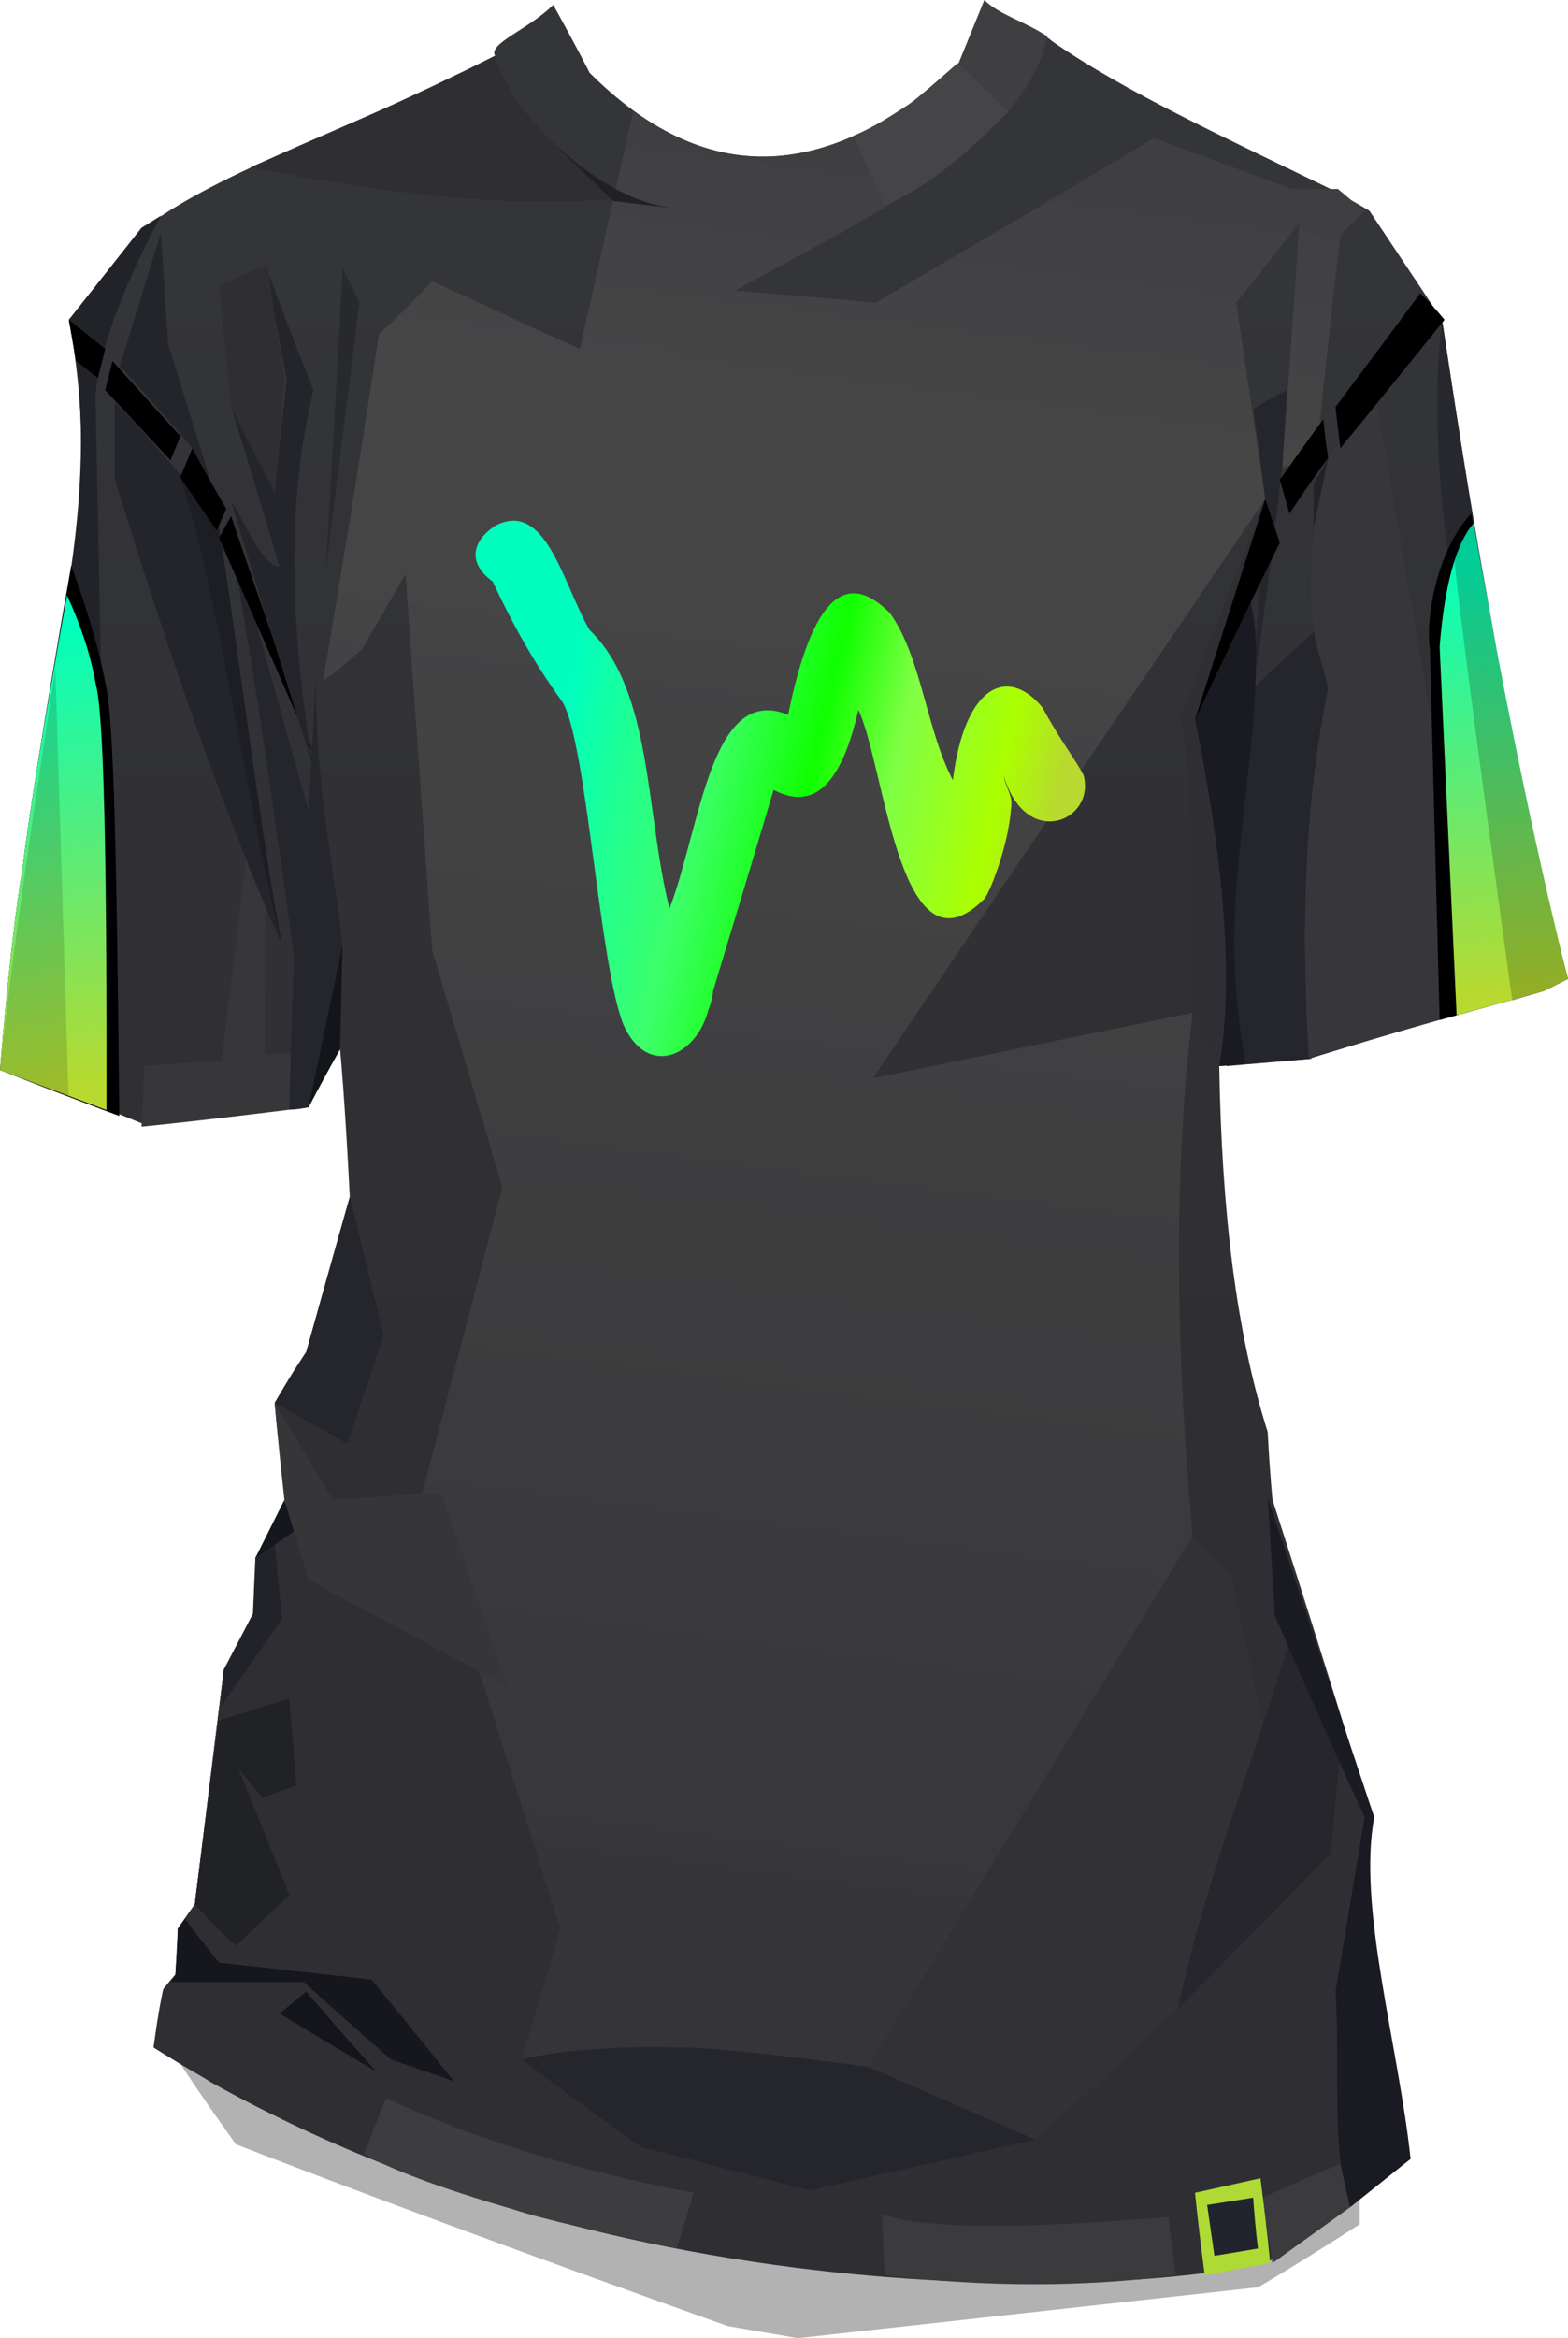 <?xml version="1.0" encoding="UTF-8" standalone="no"?>
<svg
   width="647.428"
   height="965"
   viewBox="0 0 647.428 965"
   version="1.1"
   id="svg103"
   sodipodi:docname="cb-layer-1011.svg"
   xmlns:inkscape="http://www.inkscape.org/namespaces/inkscape"
   xmlns:sodipodi="http://sodipodi.sourceforge.net/DTD/sodipodi-0.dtd"
   xmlns="http://www.w3.org/2000/svg"
   xmlns:svg="http://www.w3.org/2000/svg">
  <sodipodi:namedview
     id="namedview105"
     pagecolor="#ffffff"
     bordercolor="#666666"
     borderopacity="1.0"
     inkscape:pageshadow="2"
     inkscape:pageopacity="0.0"
     inkscape:pagecheckerboard="0" />
  <defs
     id="defs43">
    <linearGradient
       x1="389.063"
       y1="87.249"
       x2="389.063"
       y2="779.782"
       id="id-80410"
       gradientTransform="scale(0.828,1.208)"
       gradientUnits="userSpaceOnUse">
      <stop
         stop-color="#343538"
         offset="0%"
         id="stop2" />
      <stop
         stop-color="#313135"
         offset="29%"
         id="stop4" />
      <stop
         stop-color="#2F2F33"
         offset="59%"
         id="stop6" />
      <stop
         stop-color="#2F2F33"
         offset="100%"
         id="stop8" />
    </linearGradient>
    <linearGradient
       x1="525.069"
       y1="42.394"
       x2="488.731"
       y2="599.576"
       id="id-80411"
       gradientTransform="scale(0.71,1.408)"
       gradientUnits="userSpaceOnUse">
      <stop
         stop-color="#3F3E41"
         offset="0%"
         id="stop11" />
      <stop
         stop-color="#484848"
         offset="16%"
         stop-opacity="0.918"
         id="stop13" />
      <stop
         stop-color="#353538"
         offset="100%"
         id="stop15" />
    </linearGradient>
    <linearGradient
       x1="60.611"
       y1="8.778"
       x2="62.685"
       y2="101.094"
       id="id-80412"
       gradientTransform="scale(0.511,1.957)"
       gradientUnits="userSpaceOnUse">
      <stop
         stop-color="#00FFBE"
         offset="0%"
         id="stop18" />
      <stop
         stop-color="#B7D930"
         offset="100%"
         id="stop20" />
    </linearGradient>
    <linearGradient
       x1="53.721"
       y1="12.755"
       x2="55.914"
       y2="110.33"
       id="id-80413"
       gradientTransform="scale(0.515,1.943)"
       gradientUnits="userSpaceOnUse">
      <stop
         stop-color="#00FFBE"
         offset="0%"
         id="stop23" />
      <stop
         stop-color="#B7D930"
         offset="100%"
         id="stop25" />
    </linearGradient>
    <linearGradient
       x1="431.525"
       y1="347.246"
       x2="240.518"
       y2="309.516"
       id="id-80414"
       gradientTransform="scale(1.067,0.937)"
       gradientUnits="userSpaceOnUse">
      <stop
         stop-color="#B7D930"
         offset="0%"
         id="stop28" />
      <stop
         stop-color="#ABFF00"
         offset="12%"
         id="stop30" />
      <stop
         stop-color="#81FF45"
         offset="33%"
         id="stop32" />
      <stop
         stop-color="#0FFF00"
         offset="49%"
         id="stop34" />
      <stop
         stop-color="#3DFF6A"
         offset="70%"
         id="stop36" />
      <stop
         stop-color="#22FF8F"
         offset="85%"
         id="stop38" />
      <stop
         stop-color="#00FFBE"
         offset="100%"
         id="stop40" />
    </linearGradient>
  </defs>
  <g
     transform="translate(-22.572)"
     id="id-80415">
    <g
       transform="translate(24)"
       id="id-80416">
      <path
         d="m 70,847 c 196,96 359,116 490,61 0,7 0,10 0,10 -28,18 -42,26 -42,26 -127,14 -190,21 -190,21 l -29,-5 C 212,929 145,904 96,885 78,860 70,847 70,847 Z"
         fill="#000000"
         fill-opacity="0.303"
         id="id-80417" />
      <path
         d="m 62,845 c 2,-16 4,-24 4,-24 3,-4 5,-6 5,-6 1,-13 1,-19 1,-19 4,-6 7,-10 7,-10 8,-65 12,-97 12,-97 10,-16 15,-24 15,-24 -1,-14 -2,-22 -2,-22 9,-16 13,-24 13,-24 -4,-26 -5,-40 -5,-40 8,-14 13,-21 13,-21 12,-43 18,-64 18,-64 -2,-40 -4,-61 -4,-61 -9,16 -13,24 -13,24 -46,5 -68,7 -68,7 C 19,448 0,441 0,441 11,288 45,227 27,132 47,107 57,95 57,95 89,70 150,51 203,23 c -3,-5 14,-11 24,-21 10,18 15,28 15,28 47,47 97,46 151,-2 17,-15 31,-19 40,-11 30,21 74,41 117,62 9,5 14,8 14,8 20,30 30,45 30,45 14,93 29,186 50,269 -5,5 -8,7 -8,7 -65,19 -97,29 -97,29 -25,2 -37,3 -37,3 1,60 7,110 20,151 1,19 2,28 2,28 28,87 41,131 41,131 -7,27 5,84 16,141 -16,11 -24,21 -58,42 -48,14 -279,28 -461,-88 z"
         fill="url(#id-80410)"
         id="id-80418"
         style="fill:url(#id-80410)" />
      <path
         d="m 112,873 c 1,-20 2,-30 2,-30 -16,-12 -24,-18 -24,-18 7,-9 10,-14 10,-14 -5,-2 -8,-4 -8,-4 20,-12 29,-18 29,-18 -11,-27 -17,-41 -17,-41 12,-8 17,-11 17,-11 l -9,-107 -8,13 2,24 -15,22 -12,97 -7,10 -1,19 -5,6 -4,24 c 11,7 19,11 23,14 18,10 27,14 27,14 z"
         fill="#2f2f33"
         id="id-80419" />
      <path
         d="m 154,855 c -27,-16 -40,-24 -40,-24 l 11,-9 c 19,22 29,33 29,33 z"
         fill="#13151a"
         id="id-80420" />
      <path
         d="m 186,859 c -17,-6 -26,-9 -26,-9 -24,-21 -36,-32 -36,-32 H 69 l 2,-3 c 1,-13 1,-19 1,-19 2,-3 3,-4 3,-4 9,12 14,18 14,18 l 63,7 c 23,28 34,42 34,42 z"
         fill="#15171d"
         id="id-80421" />
      <path
         d="m 79,786 c 11,12 17,17 17,17 15,-14 22,-21 22,-21 -14,-35 -21,-52 -21,-52 l 10,12 c 10,-4 14,-5 14,-5 -2,-24 -3,-36 -3,-36 l -29,9 c -7,51 -10,76 -10,76 z"
         fill="#202226"
         id="id-80422" />
      <path
         d="m 90,704 c 17,-24 25,-36 25,-36 l -3,-31 -8,6 -1,23 -12,23 c -1,10 -1,15 -1,15 z"
         fill="#222329"
         id="id-80423" />
      <path
         d="m 104,643 16,-11 -4,-13 c -8,16 -12,24 -12,24 z"
         fill="#15171e"
         id="id-80424" />
      <path
         d="m 112,579 c 20,11 30,17 30,17 10,-30 15,-45 15,-45 l -14,-57 -18,64 c -9,14 -13,21 -13,21 z"
         fill="#25262c"
         id="id-80425" />
      <path
         d="m 126,457 -4,-130 18,63 -1,43 c -9,16 -13,24 -13,24 z"
         fill="#12151a"
         id="id-80426" />
      <path
         d="m 57,465 c 1,-17 1,-25 1,-25 22,-2 32,-2 32,-2 7,-56 10,-84 10,-84 5,11 7,18 8,19 0,0 0,0 0,0 0,42 0,62 0,62 7,0 11,0 11,0 l -1,23 c -40,5 -61,7 -61,7 z"
         fill="#37373a"
         id="id-80427" />
      <path
         d="m 118,458 c 1,-42 2,-63 2,-63 -8,-58 -16,-116 -28,-182 23,82 34,122 34,122 l 3,-55 c 0,45 7,74 11,110 l -14,67 c -5,1 -8,1 -8,1 z"
         fill="#25262c"
         id="id-80428" />
      <path
         d="m 46,166 c 0,21 0,32 0,32 22,71 45,138 69,192 C 105,335 93,281 81,213 84,205 86,200 86,200 74,161 68,142 68,142 66,111 65,96 65,96 c -11,36 -17,55 -17,55 20,22 30,34 30,34 l -3,13 C 56,176 46,166 46,166 Z"
         fill="#24252a"
         id="id-80429" />
      <path
         d="m 78,185 -5,12 C 90,249 99,327 115,390 106,344 94,244 86,200 81,190 78,185 78,185 Z"
         fill="#1d1d24"
         id="id-80430" />
      <path
         d="m 78,185 -5,12 15,22 4,-9 C 82,193 78,185 78,185 Z"
         fill="#000000"
         id="id-80431" />
      <path
         d="m 94,213 -5,9 39,89 C 105,246 94,213 94,213 Z"
         fill="#000000"
         id="id-80432" />
      <path
         d="m 94,207 c 6,8 12,26 20,27 -13,-44 -20,-66 -20,-66 12,24 18,35 18,35 3,-30 5,-46 5,-46 -6,-32 -9,-48 -9,-48 13,35 20,52 20,52 -11,45 -10,97 0,156 C 105,244 94,207 94,207 Z"
         fill="#24252b"
         id="id-80433" />
      <path
         d="m 140,111 c 5,9 7,14 7,14 l -14,111 c 5,-84 7,-125 7,-125 z"
         fill="#27292d"
         id="id-80434" />
      <path
         d="m 132,281 c 16,-95 23,-143 23,-143 15,-14 22,-22 22,-22 41,19 61,28 61,28 l 22,-98 c 37,27 82,28 134,-19 L 405,0 c 6,6 17,9 26,15 -9,44 -71,73 -129,105 39,3 58,5 58,5 77,-45 115,-68 115,-68 38,14 57,21 57,21 12,0 19,0 19,0 7,6 11,9 11,9 -7,7 -10,10 -10,10 -7,61 -10,92 -10,92 -10,3 -14,4 -14,4 5,-68 7,-101 7,-101 -17,22 -26,33 -26,33 8,54 12,81 12,81 -108,159 -162,239 -162,239 88,-18 132,-27 132,-27 -8,66 -7,139 0,216 -89,146 -134,219 -134,219 -53,-6 -105,-12 -143,-3 l 16,-54 -57,-180 33,-126 -29,-98 -11,-155 -18,31 c -10,9 -16,13 -16,13 z"
         fill="url(#id-80411)"
         id="id-80435"
         style="fill:url(#id-80411)" />
      <path
         d="m 112,579 c 16,27 24,40 24,40 30,-2 45,-3 45,-3 18,54 27,80 27,80 l -82,-44 -10,-33 c -3,-27 -4,-40 -4,-40 z"
         fill="#363639"
         id="id-80436" />
      <path
         d="m 214,850 c 32,24 49,36 49,36 47,12 70,18 70,18 62,-14 93,-21 93,-21 -11,-6 -20,-10 -26,-12 -9,-4 -23,-10 -43,-18 -38,-5 -64,-8 -78,-8 -45,-1 -65,5 -65,5 z"
         fill="#24262b"
         id="id-80437" />
      <path
         d="m 357,853 c 46,20 69,30 69,30 40,-36 59,-54 59,-54 24,-79 35,-118 35,-118 L 507,651 491,634 C 402,780 357,853 357,853 Z"
         fill="#323236"
         id="id-80438" />
      <path
         d="m 485,829 c 11,-53 31,-101 46,-152 14,30 21,45 21,45 l -4,43 c -42,43 -63,64 -63,64 z"
         fill="#26262c"
         id="id-80439" />
      <path
         d="m 522,618 c 2,32 3,49 3,49 24,55 37,83 37,83 -8,48 -12,72 -12,72 2,29 -2,66 6,89 l 25,-20 C 576,844 559,787 566,750 Z"
         fill="#1a1b22"
         id="id-80440" />
      <path
         d="m 516,169 c 9,-6 14,-8 14,-8 l -2,32 c -7,60 -12,91 -12,91 17,-16 26,-24 26,-24 5,16 8,23 8,23 -9,69 -13,103 -13,103 l 3,51 c -24,2 -35,3 -35,3 1,-42 2,-73 4,-94 2,-31 6,-78 12,-140 -3,-25 -5,-37 -5,-37 z"
         fill="#25262c"
         id="id-80441" />
      <path
         d="m 539,437 c -4,-67 0,-114 8,-153 -4,-19 -12,-22 -3,-92 15,-18 23,-26 23,-26 l 43,250 c -48,14 -71,20 -71,21 z"
         fill="#37373b"
         id="id-80442" />
      <path
         d="m 521,206 -35,90 c 6,35 5,80 5,122 l 11,22 c 7,-82 12,-136 14,-162 4,-48 5,-72 5,-72 z"
         fill="#2f2f33"
         id="id-80443" />
      <path
         d="m 594,132 c -9,74 14,173 42,276 l 8,-7 C 624,316 608,226 594,132 Z"
         fill="#27282d"
         id="id-80444" />
      <path
         d="m 585,121 c 7,7 10,11 10,11 -29,36 -43,53 -43,53 l -2,-17 c 24,-32 35,-47 35,-47 z"
         fill="#000000"
         id="id-80445" />
      <path
         d="m 545,173 c 1,11 2,16 2,16 -11,15 -16,23 -16,23 l -4,-14 c 12,-17 18,-25 18,-25 z"
         fill="#000000"
         id="id-80446" />
      <path
         d="m 541,200 c 0,12 0,18 0,18 l 6,-29 c -4,7 -6,11 -6,11 z"
         fill="#222228"
         id="id-80447" />
      <path
         d="m 502,440 11,-1 c -7,-36 -5,-66 -2,-93 3,-30 7,-56 6,-82 0,-9 -3,-19 -5,-29 l -20,62 c 12,59 16,107 10,143 z"
         fill="#1a1b22"
         id="id-80448" />
      <path
         d="m 527,224 c -4,-12 -6,-18 -6,-18 l -29,91 c 23,-49 35,-73 35,-73 z"
         fill="#000000"
         id="id-80449" />
      <path
         d="m 351,56 c 9,20 13,29 13,29 25,-12 36,-25 51,-39 L 394,26 c -9,8 -16,14 -20,17 -8,5 -15,10 -23,13 z"
         fill="#454548"
         id="id-80450" />
      <path
         d="m 253,82 c -45,4 -96,-2 -151,-13 33,-14 65,-28 101,-46 4,16 21,36 50,59 z"
         fill="#2f2f33"
         id="id-80451" />
      <path
         d="m 223,55 c 19,19 29,28 29,28 l 25,3 C 260,84 242,74 223,55 Z"
         fill="#1f2126"
         id="id-80452" />
      <path
         d="m 109,109 -20,9 5,50 18,35 4,-47 c -5,-31 -7,-47 -7,-47 z"
         fill="#2f2f32"
         id="id-80453" />
      <path
         d="M 65,89 C 48,121 39,147 38,164 L 44,459 0,441 C 5,380 16,308 28,234 33,199 34,164 27,132 L 57,94 c 5,-3 8,-5 8,-5 z"
         fill="#222328"
         id="id-80454" />
      <path
         d="m 27,132 c 10,8 15,12 15,12 l -3,12 -9,-7 c -2,-11 -3,-17 -3,-17 z"
         fill="#000000"
         id="id-80455" />
      <path
         d="m 45,149 c 19,21 28,31 28,31 l -4,10 -27,-29 c 2,-8 3,-12 3,-12 z"
         fill="#000000"
         id="id-80456" />
      <path
         d="m 149,889 c 6,-16 9,-23 9,-23 37,17 79,30 127,39 l -7,23 c -32,-7 -55,-12 -67,-16 -31,-9 -52,-17 -62,-23 z"
         fill="#3d3d3f"
         id="id-80457" />
      <path
         d="m 363,914 c 0,17 1,25 1,25 41,5 83,5 120,0 l -3,-24 c -61,5 -100,5 -118,-1 z"
         fill="#3b3b3e"
         id="id-80458" />
      <path
         d="m 524,934 c -3,-18 -4,-27 -4,-27 22,-10 32,-14 32,-14 l 4,18 z"
         fill="#3b3b3e"
         id="id-80459" />
    </g>
    <path
       d="m 516,905 c 18,-4 27,-6 27,-6 3,23 4,35 4,35 l -27,5 c -3,-23 -4,-34 -4,-34 z"
       fill="#afda36"
       id="id-80460" />
    <path
       d="m 540,907 c 1,14 2,21 2,21 -12,2 -18,3 -18,3 l -3,-21 c 13,-2 19,-3 19,-3 z"
       fill="#21242c"
       id="id-80461" />
    <g
       transform="translate(0,210)"
       id="id-80462">
      <g
         transform="translate(612,1)"
         id="id-80463">
        <path
           d="M 1,57 C -1,44 4,16 18,1 29,63 40,126 58,193 l -10,5 -43,12 z"
           fill="#000000"
           id="id-80464" />
        <path
           d="M 5,56 C 7,30 12,13 19,5 30,67 42,129 58,193 l -10,5 -36,10 z"
           fill="url(#id-80412)"
           id="id-80465"
           style="fill:url(#id-80412)" />
        <path
           d="m 19,5 c -3,3 -6,6 -8,11 -1,1 7,63 24,186 l 13,-4 10,-5 C 47,150 38,106 29,60 26,42 23,24 19,5 Z"
           fill="#000000"
           fill-opacity="0.202"
           id="id-80466" />
      </g>
      <g
         transform="rotate(-6,275.014,2.473)"
         id="id-80467">
        <path
           d="M 0,204 C 7,167 13,140 18,122 22,104 33,63 51,0 56,20 59,37 60,50 62,64 57,123 47,228 25,217 0,204 0,204 Z"
           fill="#000000"
           id="id-80468" />
        <path
           d="M 0,204 C 7,167 13,140 18,122 22,104 32,67 48,12 52,24 55,36 56,50 58,63 53,122 42,225 20,214 0,204 0,204 Z"
           fill="url(#id-80413)"
           id="path96"
           style="fill:url(#id-80413)" />
        <path
           d="M 27,218 0,204 C 5,179 18,125 40,42 Z"
           fill="#000000"
           fill-opacity="0.137"
           id="id-80470" />
      </g>
    </g>
    <path
       d="m 280,423 c 10,22 30,13 35,-6 2,-5 2,-8 2,-8 17,-56 25,-83 25,-83 19,10 29,-7 35,-33 11,23 17,113 52,78 3,-4 10,-23 11,-37 1,-6 -2,-8 -3,-14 9,31 38,19 33,0 -3,-6 -10,-15 -17,-28 -14,-17 -32,-10 -37,30 -11,-21 -13,-51 -26,-69 -18,-18 -32,-7 -42,42 -32,-13 -36,46 -49,80 -10,-40 -7,-90 -33,-115 -11,-19 -18,-54 -39,-43 -9,6 -12,15 -1,23 8,17 16,32 29,50 10,18 15,108 25,133 z"
       fill="url(#id-80414)"
       id="id-80471"
       style="fill:url(#id-80414)" />
  </g>
</svg>
